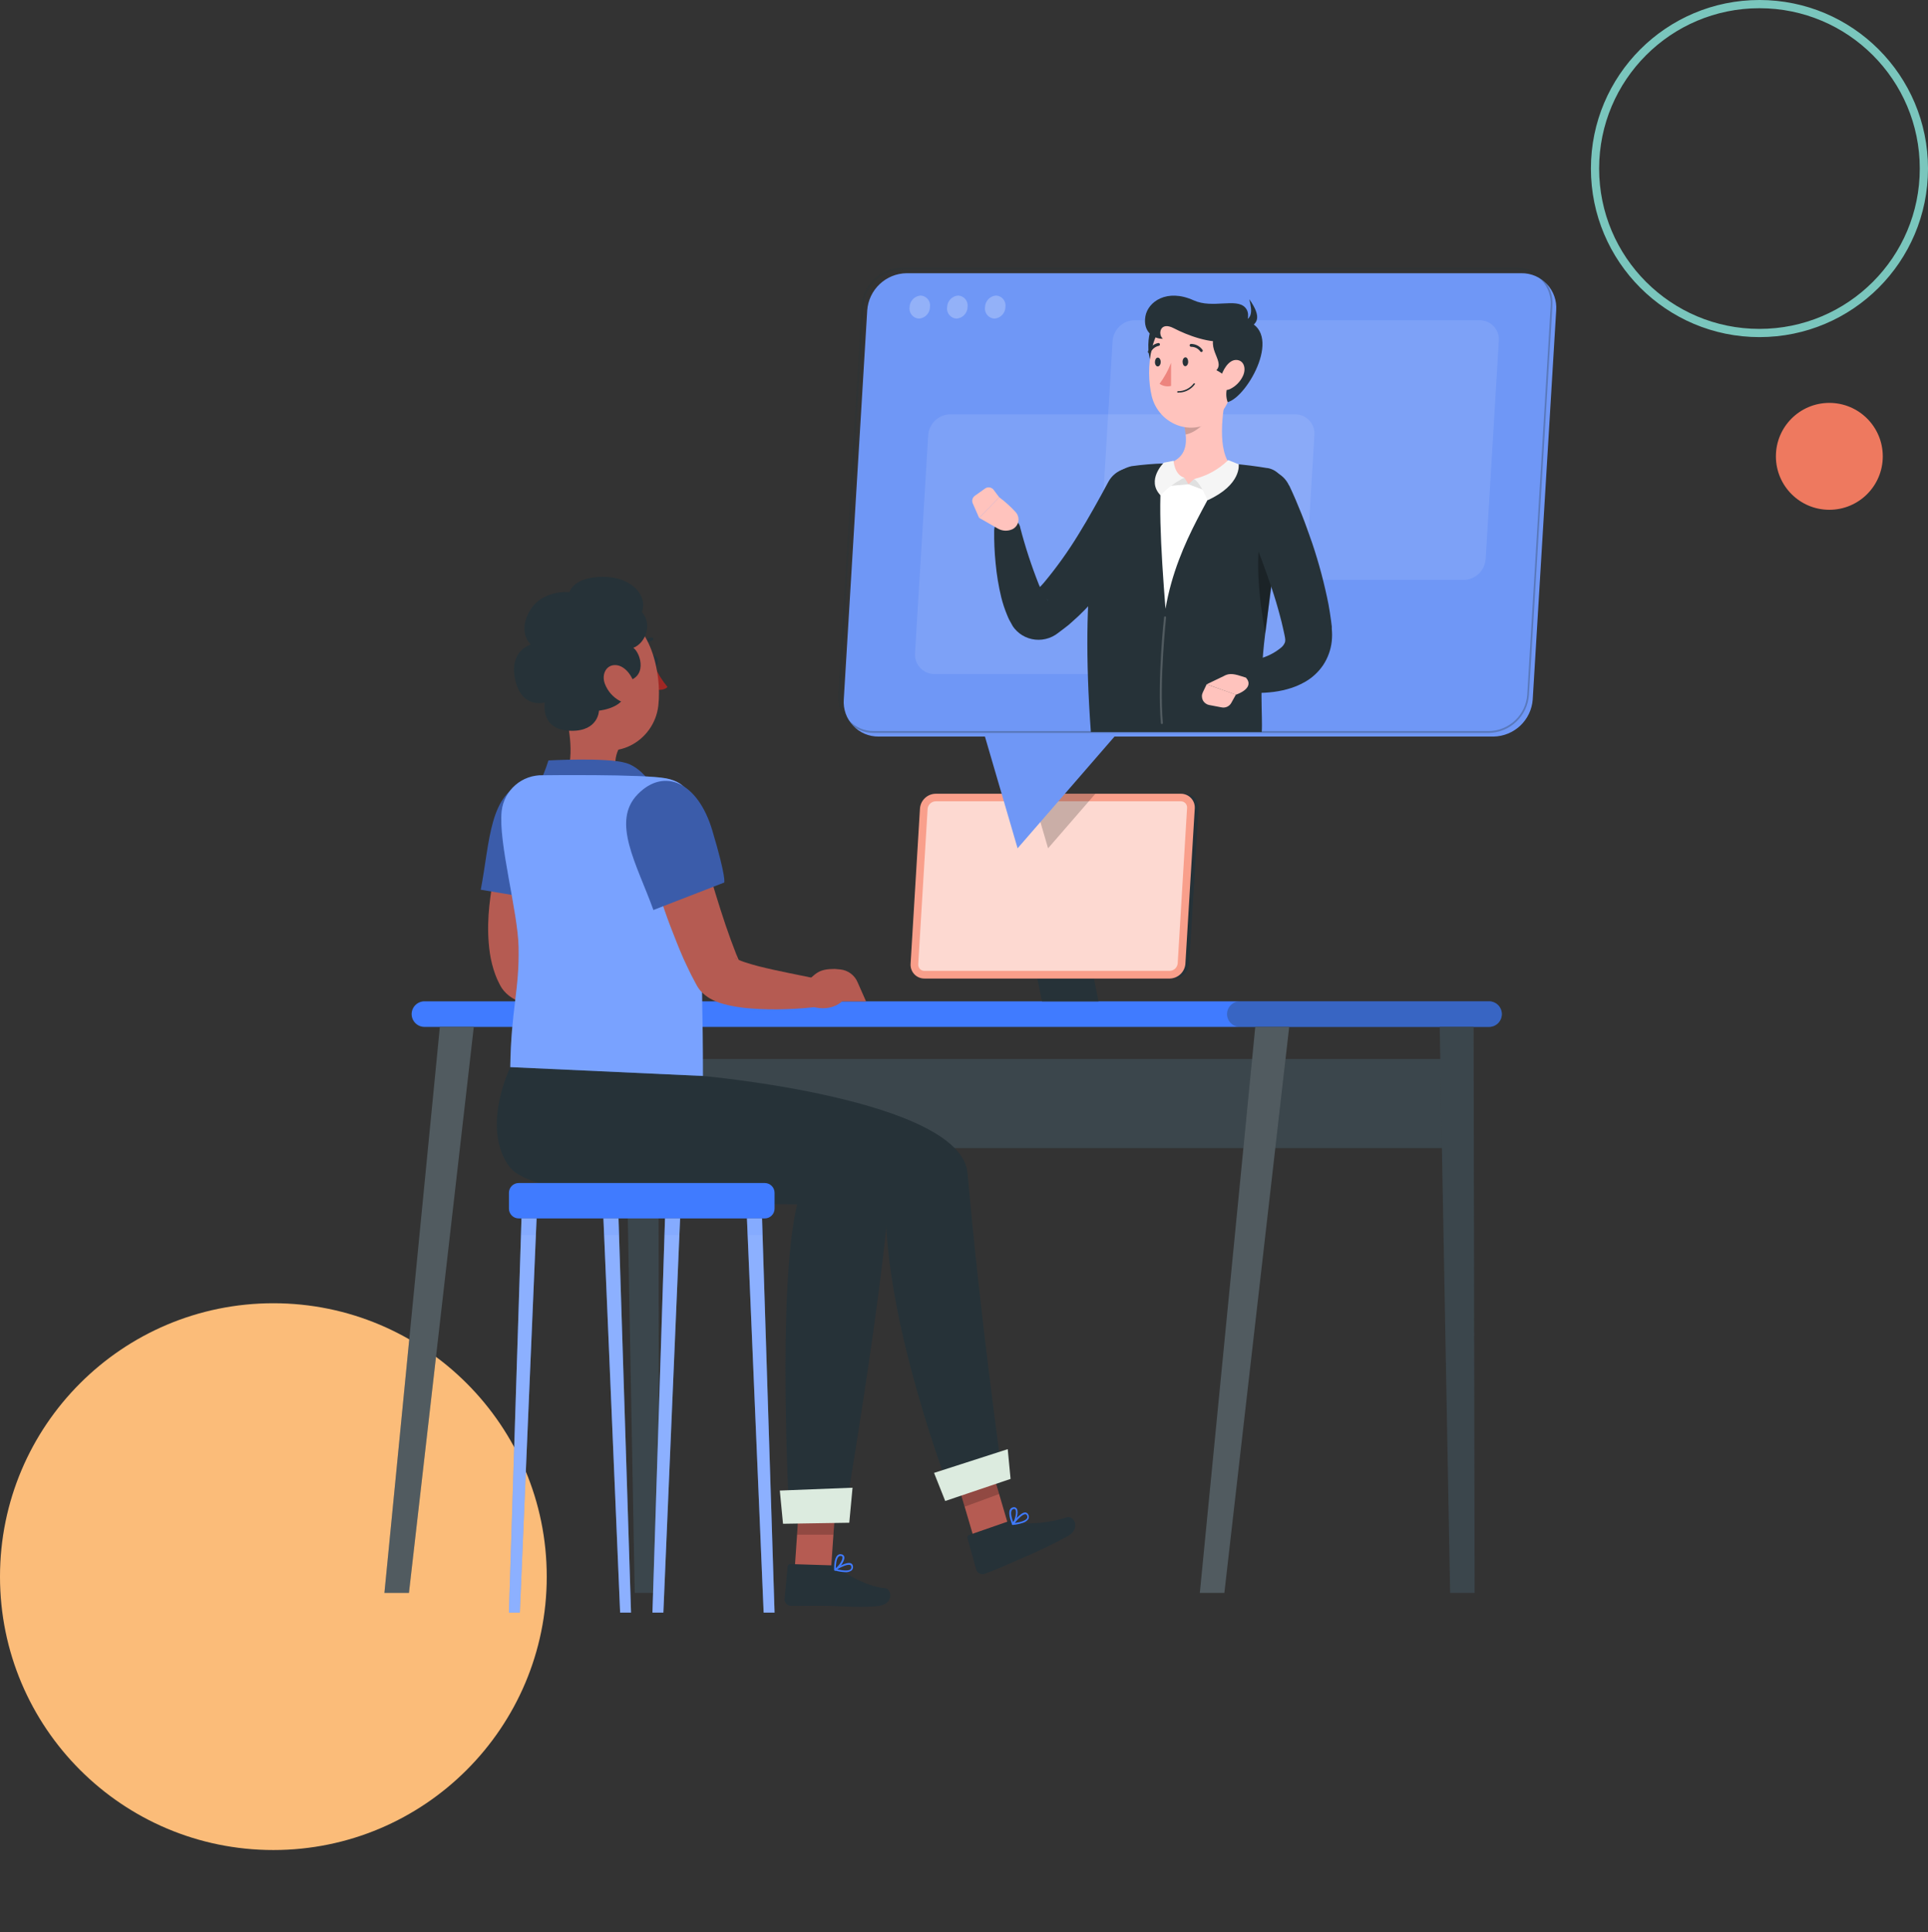 <svg width="469" height="470" viewBox="0 0 469 470" fill="none" xmlns="http://www.w3.org/2000/svg">
<rect x="0" y="0" width="469" height="470" fill="#333333" stroke="none"/>
<circle cx="428" cy="41" r="40" stroke="#7AC6BD" stroke-width="2"/>
<circle cx="66.5" cy="383.5" r="66.5" fill="#FBBC79"/>
<circle cx="445" cy="111" r="13" fill="#EE795F"/>
<path d="M362.223 249.782H103.243C102.419 249.779 101.63 249.451 101.047 248.868C100.464 248.285 100.136 247.496 100.133 246.672C100.136 245.847 100.464 245.058 101.047 244.475C101.63 243.892 102.419 243.564 103.243 243.561H362.223C363.047 243.564 363.837 243.892 364.42 244.475C365.002 245.058 365.331 245.847 365.333 246.672C365.331 247.496 365.002 248.285 364.42 248.868C363.837 249.451 363.047 249.779 362.223 249.782Z" fill="#407BFF"/>
<path opacity="0.3" d="M362.224 249.782H301.598C300.774 249.779 299.984 249.451 299.402 248.868C298.819 248.285 298.49 247.496 298.488 246.672C298.49 245.847 298.819 245.058 299.402 244.475C299.984 243.892 300.774 243.564 301.598 243.561H362.224C363.048 243.564 363.838 243.892 364.421 244.475C365.003 245.058 365.332 245.847 365.334 246.672C365.332 247.496 365.003 248.285 364.421 248.868C363.838 249.451 363.048 249.779 362.224 249.782Z" fill="#263238"/>
<path d="M355.648 257.581H156.473V279.259H355.648V257.581Z" fill="#263238"/>
<path opacity="0.1" d="M355.648 257.581H156.473V279.259H355.648V257.581Z" fill="white"/>
<path d="M352.753 387.453H358.712L358.469 249.781H350.213L352.753 387.453Z" fill="#263238"/>
<path opacity="0.1" d="M352.753 387.453H358.712L358.469 249.781H350.213L352.753 387.453Z" fill="white"/>
<path d="M297.833 387.453H291.865L305.352 249.781H313.608L297.833 387.453Z" fill="#263238"/>
<path opacity="0.2" d="M297.833 387.453H291.865L305.352 249.781H313.608L297.833 387.453Z" fill="white"/>
<path d="M154.401 387.453H160.36L160.117 249.781H151.86L154.401 387.453Z" fill="#263238"/>
<path opacity="0.1" d="M154.401 387.453H160.36L160.117 249.781H151.86L154.401 387.453Z" fill="white"/>
<path d="M99.48 387.453H93.512L106.999 249.781H115.256L99.48 387.453Z" fill="#263238"/>
<path opacity="0.2" d="M99.48 387.453H93.512L106.999 249.781H115.256L99.48 387.453Z" fill="white"/>
<path d="M267.228 243.562H253.479L247.978 216.681H261.726L267.228 243.562Z" fill="#263238"/>
<path d="M285.468 238.022H225.822C225.359 238.027 224.899 237.936 224.472 237.754C224.045 237.573 223.661 237.304 223.343 236.966C223.025 236.628 222.781 236.228 222.626 235.791C222.471 235.354 222.408 234.889 222.441 234.426L224.72 196.665C224.79 195.697 225.221 194.791 225.926 194.126C226.632 193.46 227.561 193.083 228.531 193.069H288.186C288.649 193.065 289.108 193.157 289.535 193.34C289.961 193.522 290.345 193.79 290.662 194.128C290.98 194.466 291.224 194.865 291.38 195.302C291.535 195.738 291.599 196.202 291.567 196.665L289.288 234.426C289.216 235.395 288.783 236.301 288.076 236.966C287.369 237.632 286.439 238.009 285.468 238.022Z" fill="#263238"/>
<path d="M284.535 238.022H224.89C224.426 238.027 223.966 237.936 223.539 237.754C223.112 237.573 222.728 237.304 222.41 236.966C222.092 236.628 221.848 236.228 221.693 235.791C221.538 235.354 221.475 234.889 221.509 234.426L223.788 196.665C223.858 195.697 224.288 194.791 224.993 194.126C225.699 193.46 226.628 193.083 227.598 193.069H287.253C287.716 193.065 288.176 193.157 288.602 193.34C289.028 193.522 289.412 193.79 289.729 194.128C290.047 194.466 290.291 194.865 290.447 195.302C290.602 195.738 290.666 196.202 290.634 196.665L288.355 234.426C288.283 235.395 287.85 236.301 287.143 236.966C286.436 237.632 285.506 238.009 284.535 238.022Z" fill="#F99F8B"/>
<path d="M224.88 236.154C224.672 236.156 224.467 236.115 224.276 236.035C224.085 235.954 223.912 235.836 223.768 235.687C223.628 235.532 223.52 235.351 223.451 235.154C223.382 234.956 223.353 234.747 223.367 234.538L225.646 196.777C225.68 196.278 225.899 195.811 226.26 195.465C226.621 195.12 227.098 194.922 227.598 194.909H287.252C287.461 194.906 287.667 194.946 287.859 195.027C288.051 195.109 288.224 195.229 288.367 195.382C288.509 195.534 288.618 195.714 288.687 195.911C288.756 196.108 288.782 196.317 288.765 196.525L286.486 234.286C286.454 234.785 286.235 235.254 285.874 235.6C285.512 235.946 285.034 236.144 284.534 236.154H224.88Z" fill="white" fill-opacity="0.6"/>
<path opacity="0.2" d="M251.077 193.069L254.953 206.341L266.46 193.069H251.077Z" fill="black"/>
<path d="M158.362 160.846C158.455 161.565 158.904 162.107 159.38 162.07C159.856 162.032 160.155 161.416 160.062 160.697C159.968 159.978 159.52 159.436 159.053 159.473C158.586 159.511 158.278 160.146 158.362 160.846Z" fill="#263238"/>
<path d="M159.144 161.92C159.985 163.784 161.072 165.527 162.376 167.103C161.348 168.14 159.471 167.72 159.471 167.72L159.144 161.92Z" fill="#A02724"/>
<path d="M155.98 158.109C155.909 158.122 155.836 158.122 155.765 158.109C155.661 158.064 155.579 157.98 155.536 157.876C155.492 157.771 155.491 157.654 155.531 157.549C155.774 156.926 156.165 156.373 156.669 155.935C157.173 155.497 157.777 155.189 158.427 155.036C158.481 155.027 158.537 155.028 158.591 155.041C158.645 155.053 158.696 155.076 158.741 155.108C158.787 155.14 158.825 155.181 158.854 155.228C158.884 155.275 158.903 155.327 158.912 155.382C158.932 155.493 158.906 155.607 158.841 155.7C158.777 155.793 158.678 155.856 158.567 155.877C158.058 156 157.587 156.247 157.196 156.595C156.805 156.944 156.506 157.384 156.325 157.875C156.291 157.939 156.241 157.994 156.181 158.035C156.121 158.075 156.052 158.101 155.98 158.109Z" fill="#263238"/>
<path d="M137.197 172.12L142.801 176.416L150.451 182.272C150.032 183.152 149.778 184.102 149.704 185.074C149.433 187.222 149.162 188.81 153.935 190.127C154.442 190.248 154.903 190.512 155.264 190.888C155.625 191.264 155.87 191.736 155.971 192.247C156.158 193.518 155.382 195.049 150.974 195.806C146.704 196.444 142.342 195.701 138.524 193.686C136.656 192.752 136.656 191.631 137.44 189.735C139.794 184.346 138.654 177.471 137.197 172.12Z" fill="#B55B52"/>
<path d="M130.759 191.434C131.835 189.363 132.723 187.2 133.411 184.97C133.411 184.97 147.608 184.195 152.297 185.596C156.986 186.997 159.9 193.068 159.9 193.068L130.759 191.434Z" fill="#3B5CAA"/>
<path d="M136.701 201.998C136.356 203.044 135.973 204.323 135.608 205.5L134.553 209.143C133.899 211.571 133.264 214.009 132.769 216.437C132.242 218.812 131.84 221.212 131.564 223.629C131.276 225.849 131.207 228.092 131.359 230.326C131.414 231.271 131.558 232.209 131.788 233.128C131.844 233.315 131.891 233.52 131.956 233.698L132.143 234.202C132.099 234.112 132.049 234.024 131.994 233.941C131.898 233.804 131.796 233.673 131.686 233.548C131.565 233.404 131.427 233.275 131.275 233.165C131.088 233.035 131.06 233.053 131.097 233.1C131.371 233.297 131.665 233.463 131.975 233.595C132.395 233.782 132.909 233.969 133.423 234.146C134.478 234.501 135.646 234.828 136.851 235.145C141.67 236.36 146.928 237.303 152.056 238.396L151.888 244.868C149.149 245.234 146.393 245.461 143.631 245.55C140.829 245.652 138.023 245.605 135.225 245.41C133.744 245.311 132.269 245.13 130.808 244.868C130.042 244.728 129.248 244.569 128.407 244.336C127.44 244.086 126.502 243.739 125.605 243.299C124.942 242.98 124.315 242.588 123.737 242.132C123.328 241.806 122.95 241.443 122.607 241.048C122.393 240.795 122.193 240.53 122.009 240.254C121.916 240.096 121.813 239.937 121.729 239.778L121.608 239.554L120.963 238.237C120.767 237.798 120.608 237.368 120.44 236.929C119.851 235.294 119.425 233.605 119.17 231.886C118.236 225.394 118.974 219.604 119.945 213.972C120.468 211.17 121.085 208.368 121.813 205.706C122.187 204.351 122.579 202.997 122.999 201.661C123.42 200.326 123.868 199.037 124.41 197.571L136.701 201.998Z" fill="#B55B52"/>
<path d="M128.061 190.275C136.887 187.94 142.127 195.169 139.138 207.087C136.15 219.005 135.15 219.453 135.15 219.453L116.947 216.418C119.188 204.743 119.011 192.657 128.061 190.275Z" fill="#3B5CAA"/>
<path d="M156.577 235.808L155.204 235.686C151.3 235.686 150.627 236.751 148.227 238.983L147.293 243.896C153.597 247.119 156.978 243.579 156.988 243.579H162.825L160.771 238.909C160.412 238.065 159.834 237.332 159.096 236.786C158.359 236.241 157.489 235.903 156.577 235.808Z" fill="#B55B52"/>
<path d="M134.785 162.826C136.373 171.334 136.868 176.397 141.744 180.198C149.066 185.905 159.153 180.478 160.143 171.624C161.031 163.657 158.275 151.076 149.477 148.844C147.515 148.359 145.462 148.377 143.509 148.895C141.555 149.413 139.763 150.415 138.299 151.808C136.835 153.202 135.746 154.942 135.132 156.867C134.517 158.793 134.398 160.842 134.785 162.826Z" fill="#B55B52"/>
<path d="M151.643 165.796C157.714 165.31 155.94 158.912 154.063 157.576C156.911 156.493 158.873 151.972 156.136 148.872C157.742 144.678 153.147 139.625 145.087 140.382C139.203 140.923 138.549 144.033 138.549 144.033C138.549 144.033 131.497 143.296 128.564 149.114C126.061 154.102 129.097 156.764 129.097 156.764C129.097 156.764 123.829 158.296 125.286 165.17C126.836 172.586 132.534 170.867 132.534 170.867C132.534 170.867 131.254 177.667 138.96 177.76C145.619 177.844 145.703 172.857 145.703 172.857C145.703 172.857 154.333 172.053 151.643 165.796Z" fill="#263238"/>
<path d="M147.124 166.291C147.805 168.116 149.135 169.626 150.86 170.531C153.083 171.671 154.783 169.308 154.39 166.879C154.035 164.703 152.139 161.91 149.795 161.78C147.451 161.649 146.293 164.031 147.124 166.291Z" fill="#B55B52"/>
<path d="M237.676 376.759L245.979 373.387L240.113 353.446L231.81 356.808L237.676 376.759Z" fill="#B55B52"/>
<path opacity="0.2" d="M234.659 366.485L243.046 363.402L240.113 353.446L231.81 356.808L234.659 366.485Z" fill="black"/>
<path d="M245.261 370.062L235.762 373.359C235.682 373.384 235.608 373.424 235.544 373.477C235.48 373.53 235.426 373.595 235.387 373.669C235.348 373.743 235.324 373.824 235.316 373.907C235.308 373.99 235.317 374.073 235.342 374.153L237.49 381.831C237.628 382.226 237.916 382.551 238.291 382.736C238.667 382.922 239.1 382.952 239.498 382.821C242.776 381.607 244.103 380.953 248.156 379.197C252.146 377.528 256.049 375.657 259.85 373.593C263.016 371.725 261.111 368.54 259.57 369.063C255.918 370.296 249.931 371.099 246.895 370.053C246.365 369.874 245.789 369.877 245.261 370.062Z" fill="#263238"/>
<path d="M170.986 261.717C170.986 261.717 233.742 267.321 235.367 285.376C238.636 322.11 243.652 357.527 243.652 357.527L230.884 362.197C230.884 362.197 215.258 321.848 215.464 293.081C197.363 287.972 149.766 295.472 141.986 281.509C135.112 269.18 141.145 260.326 141.145 260.326L170.986 261.717Z" fill="#263238"/>
<path d="M229.932 365.102L245.829 359.732L245.138 352.493L227.214 358.266L229.932 365.102Z" fill="#DCEBDF"/>
<path d="M248.76 370.445C247.996 370.69 247.206 370.85 246.407 370.921C246.366 370.926 246.325 370.919 246.288 370.901C246.252 370.883 246.221 370.854 246.201 370.818C246.181 370.785 246.17 370.746 246.17 370.706C246.17 370.667 246.181 370.628 246.201 370.594C246.407 370.314 248.237 367.848 249.405 367.886C249.538 367.894 249.668 367.934 249.782 368.004C249.896 368.075 249.991 368.172 250.059 368.287C250.18 368.452 250.256 368.646 250.277 368.85C250.298 369.053 250.265 369.259 250.18 369.445C249.846 369.942 249.341 370.298 248.76 370.445ZM246.892 370.445C248.508 370.221 249.61 369.791 249.862 369.259C249.915 369.137 249.933 369.002 249.915 368.871C249.897 368.739 249.843 368.615 249.76 368.511C249.731 368.451 249.686 368.4 249.63 368.364C249.574 368.328 249.509 368.308 249.442 368.306C248.77 368.278 247.612 369.483 246.846 370.445H246.892Z" fill="#407BFF"/>
<path d="M246.454 370.912C246.42 370.921 246.385 370.921 246.351 370.912C246.317 370.906 246.284 370.892 246.257 370.871C246.229 370.849 246.207 370.822 246.192 370.79C246.192 370.687 245.118 368.324 245.679 367.204C245.751 367.06 245.855 366.935 245.983 366.838C246.111 366.741 246.259 366.674 246.416 366.643C246.588 366.586 246.775 366.589 246.944 366.651C247.114 366.714 247.258 366.833 247.35 366.989C247.864 367.848 247.22 370.043 246.557 370.837C246.531 370.872 246.495 370.898 246.454 370.912ZM246.454 367.082C246.374 367.109 246.301 367.152 246.238 367.209C246.176 367.265 246.125 367.333 246.09 367.409C245.753 368.072 246.164 369.492 246.473 370.286C246.986 369.408 247.36 367.773 247.024 367.213C246.958 367.11 246.846 366.989 246.547 367.054L246.454 367.082Z" fill="#407BFF"/>
<path d="M193.245 382.689L202.118 382.269L203.565 361.319L194.692 361.739L193.245 382.689Z" fill="#B55B52"/>
<path d="M202.323 380.757L192.273 380.439C192.19 380.433 192.106 380.443 192.026 380.469C191.947 380.495 191.873 380.537 191.81 380.591C191.746 380.646 191.694 380.713 191.657 380.788C191.619 380.862 191.597 380.944 191.591 381.027L190.853 388.957C190.846 389.168 190.88 389.378 190.954 389.575C191.028 389.772 191.14 389.953 191.285 390.106C191.429 390.26 191.602 390.384 191.794 390.47C191.986 390.557 192.193 390.604 192.404 390.61C195.906 390.657 197.578 390.508 201.996 390.61C204.714 390.694 210.066 391.096 213.792 390.61C217.519 390.125 216.949 386.473 215.324 386.333C211.485 386.024 206.339 383.372 203.883 381.308C203.441 380.95 202.891 380.756 202.323 380.757Z" fill="#263238"/>
<path d="M205.481 382.409C204.678 382.363 203.883 382.231 203.108 382.017C203.069 382.008 203.033 381.987 203.005 381.958C202.977 381.929 202.958 381.892 202.951 381.852C202.944 381.812 202.949 381.771 202.966 381.734C202.982 381.696 203.009 381.665 203.043 381.643C203.333 381.447 205.92 379.775 207.003 380.261C207.126 380.314 207.233 380.398 207.315 380.504C207.396 380.611 207.45 380.736 207.47 380.868C207.524 381.065 207.525 381.272 207.473 381.469C207.42 381.666 207.316 381.845 207.171 381.989C206.682 382.34 206.077 382.49 205.481 382.409ZM203.687 381.727C205.275 382.101 206.489 382.092 206.891 381.727C206.983 381.629 207.047 381.508 207.077 381.377C207.106 381.245 207.1 381.108 207.059 380.98C207.05 380.915 207.025 380.854 206.986 380.801C206.947 380.749 206.895 380.708 206.835 380.681C206.219 380.401 204.706 381.101 203.613 381.727H203.687Z" fill="#407BFF"/>
<path d="M203.117 382.026C203.084 382.034 203.048 382.034 203.015 382.026C202.985 382.007 202.96 381.981 202.942 381.95C202.924 381.919 202.914 381.884 202.912 381.849C202.912 381.746 202.791 379.168 203.715 378.327C203.836 378.209 203.985 378.123 204.149 378.077C204.312 378.031 204.484 378.028 204.649 378.066C204.828 378.076 204.998 378.146 205.132 378.264C205.266 378.383 205.356 378.544 205.387 378.72C205.555 379.7 204.163 381.522 203.258 382.026C203.213 382.044 203.162 382.044 203.117 382.026ZM204.453 378.468C204.369 378.462 204.285 378.474 204.206 378.503C204.127 378.532 204.056 378.577 203.995 378.636C203.444 379.131 203.323 380.606 203.323 381.438C204.117 380.803 205.051 379.411 204.939 378.766C204.939 378.645 204.845 378.505 204.546 378.458L204.453 378.468Z" fill="#407BFF"/>
<path opacity="0.2" d="M194.695 361.739L203.577 361.319L202.736 373.302L193.891 373.293L194.695 361.739Z" fill="black"/>
<path d="M150.142 260.718C150.142 260.718 217.764 271.057 216.69 286.627C214.756 314.647 205.36 369.408 205.36 369.408L192.041 369.594C192.041 369.594 188.894 313.424 193.909 292.95C177.275 292.95 130.351 292.371 123.953 283.825C116.873 274.382 124.149 259.541 124.149 259.541L150.142 260.718Z" fill="#263238"/>
<path d="M190.471 370.641L206.592 370.389L207.386 361.87L189.696 362.562L190.471 370.641Z" fill="#DCEBDF"/>
<path d="M162.049 189.332C156.604 188.268 132.049 188.576 132.049 188.576C129.595 188.509 127.204 189.365 125.351 190.975C123.497 192.585 122.314 194.832 122.037 197.271C121.178 204.846 125.988 221.77 126.156 230.4C126.361 241.001 124.335 245.298 124.129 259.569L170.988 261.717C170.988 233.016 169.736 209.255 168.606 197.86C168.204 193.853 167.495 190.388 162.049 189.332Z" fill="#407BFF"/>
<path opacity="0.3" d="M162.049 189.332C156.604 188.268 132.049 188.576 132.049 188.576C129.595 188.509 127.204 189.365 125.351 190.975C123.497 192.585 122.314 194.832 122.037 197.271C121.178 204.846 125.988 221.77 126.156 230.4C126.361 241.001 124.335 245.298 124.129 259.569L170.988 261.717C170.988 233.016 169.736 209.255 168.606 197.86C168.204 193.853 167.495 190.388 162.049 189.332Z" fill="white"/>
<path d="M168.467 198.373C169.933 203.416 171.409 208.6 172.931 213.662C174.454 218.725 176.013 223.815 177.769 228.606C178.199 229.83 178.703 230.969 179.114 232.146L179.833 233.799L179.927 234.005V234.108V234.164V234.098C179.765 233.81 179.564 233.546 179.329 233.314C179.011 233.006 178.89 232.978 178.862 232.978C179.07 233.165 179.311 233.314 179.572 233.416C180.029 233.637 180.5 233.827 180.982 233.986C182.038 234.35 183.224 234.677 184.429 235.004C189.313 236.247 194.647 237.199 199.84 238.311L199.672 244.783C196.884 245.159 194.078 245.387 191.266 245.465C188.419 245.575 185.569 245.522 182.729 245.306C181.218 245.198 179.715 245.005 178.227 244.727C177.442 244.578 176.63 244.391 175.752 244.139C174.71 243.847 173.707 243.433 172.763 242.906C172.01 242.474 171.319 241.943 170.708 241.327C170.241 240.846 169.84 240.306 169.513 239.721L169.195 239.133L168.14 237.134C167.523 235.826 166.851 234.509 166.272 233.211C165.123 230.586 164.114 227.99 163.105 225.384C162.097 222.778 161.237 220.172 160.369 217.557C158.641 212.299 157.081 207.096 155.699 201.679L168.467 198.373Z" fill="#B55B52"/>
<path d="M155.158 193.171C161.565 186.633 169.756 190.201 173.277 202.007C176.799 213.813 176.163 214.672 176.163 214.672L158.95 221.35C154.887 210.105 148.601 199.831 155.158 193.171Z" fill="#3B5CAA"/>
<path d="M204.416 235.808L203.043 235.686C199.139 235.686 198.476 236.751 196.075 238.983L195.141 243.896C201.446 247.119 204.827 243.579 204.827 243.579H210.674L208.61 238.909C208.253 238.063 207.675 237.33 206.937 236.784C206.2 236.238 205.329 235.901 204.416 235.808Z" fill="#B55B52"/>
<path d="M126.184 296.369H186.035C187.35 296.369 188.417 295.302 188.417 293.987V290.139C188.417 288.823 187.35 287.757 186.035 287.757H126.184C124.869 287.757 123.802 288.823 123.802 290.139V293.987C123.802 295.302 124.869 296.369 126.184 296.369Z" fill="#407BFF"/>
<path d="M126.454 392.244H123.802L126.856 296.359H130.527L126.454 392.244Z" fill="#407BFF"/>
<path opacity="0.4" d="M126.454 392.244H123.802L126.856 296.359H130.527L126.454 392.244Z" fill="white"/>
<path d="M150.85 392.244H153.503L150.458 296.359H146.787L150.85 392.244Z" fill="#407BFF"/>
<path opacity="0.4" d="M150.85 392.244H153.503L150.458 296.359H146.787L150.85 392.244Z" fill="white"/>
<path d="M161.368 392.244H158.715L161.769 296.359H165.44L161.368 392.244Z" fill="#407BFF"/>
<path opacity="0.4" d="M161.368 392.244H158.715L161.769 296.359H165.44L161.368 392.244Z" fill="white"/>
<path d="M185.763 392.244H188.416L185.371 296.359H181.7L185.763 392.244Z" fill="#407BFF"/>
<path opacity="0.4" d="M185.763 392.244H188.416L185.371 296.359H181.7L185.763 392.244Z" fill="white"/>
<g opacity="0.3">
<path opacity="0.3" d="M126.858 296.359H130.528L130.351 300.432H126.727L126.858 296.359Z" fill="#407BFF"/>
<path opacity="0.3" d="M150.582 300.431H146.958L146.79 296.359H150.451L150.582 300.431Z" fill="#407BFF"/>
<path opacity="0.3" d="M165.433 296.359L165.265 300.431H161.641L161.771 296.359H165.433Z" fill="#407BFF"/>
<path opacity="0.3" d="M185.502 300.431H181.869L181.701 296.359H185.371L185.502 300.431Z" fill="#407BFF"/>
</g>
<path d="M363.325 179.162H213.727C212.564 179.174 211.412 178.945 210.343 178.489C209.273 178.033 208.31 177.36 207.514 176.513C206.718 175.666 206.106 174.663 205.717 173.568C205.329 172.472 205.171 171.308 205.255 170.149L210.962 75.469C211.141 73.043 212.223 70.773 213.993 69.104C215.763 67.436 218.094 66.491 220.526 66.456H370.088C371.25 66.444 372.402 66.673 373.472 67.129C374.541 67.585 375.504 68.257 376.3 69.104C377.096 69.951 377.708 70.954 378.097 72.05C378.486 73.145 378.643 74.31 378.559 75.469L372.843 170.186C372.657 172.598 371.579 174.854 369.819 176.514C368.06 178.174 365.744 179.118 363.325 179.162Z" fill="#6F97F6"/>
<path d="M233.743 159.146L247.538 206.341L288.466 159.146H233.743Z" fill="#6F97F6"/>
<path opacity="0.1" d="M356.031 141.064H272.195C271.543 141.071 270.897 140.942 270.297 140.687C269.697 140.431 269.157 140.054 268.71 139.579C268.263 139.105 267.92 138.542 267.702 137.928C267.483 137.314 267.394 136.661 267.441 136.011L270.644 82.941C270.745 81.581 271.351 80.308 272.343 79.373C273.335 78.437 274.642 77.908 276.006 77.888H359.841C360.495 77.874 361.145 77.998 361.748 78.251C362.351 78.504 362.894 78.88 363.343 79.357C363.791 79.833 364.134 80.398 364.35 81.016C364.565 81.633 364.649 82.289 364.595 82.941L361.392 136.011C361.292 137.371 360.686 138.644 359.693 139.579C358.701 140.514 357.394 141.044 356.031 141.064Z" fill="white"/>
<path opacity="0.1" d="M311.18 163.955H227.335C226.683 163.961 226.038 163.832 225.44 163.576C224.841 163.32 224.302 162.942 223.856 162.468C223.41 161.993 223.068 161.431 222.85 160.818C222.632 160.204 222.543 159.552 222.59 158.903L225.793 105.833C225.894 104.474 226.498 103.202 227.489 102.267C228.479 101.332 229.783 100.802 231.145 100.78H314.99C315.644 100.767 316.292 100.892 316.894 101.145C317.496 101.399 318.038 101.776 318.485 102.252C318.933 102.728 319.275 103.293 319.49 103.91C319.705 104.527 319.789 105.182 319.735 105.833L316.532 158.903C316.431 160.261 315.827 161.533 314.836 162.468C313.846 163.403 312.542 163.933 311.18 163.955Z" fill="white"/>
<g opacity="0.5">
<path opacity="0.5" d="M226.226 74.694C226.209 75.411 225.924 76.096 225.428 76.615C224.932 77.133 224.261 77.447 223.545 77.496C223.205 77.479 222.872 77.391 222.568 77.237C222.264 77.083 221.996 76.867 221.781 76.603C221.566 76.339 221.409 76.032 221.32 75.703C221.232 75.374 221.213 75.031 221.266 74.694C221.287 73.978 221.573 73.296 222.068 72.778C222.563 72.26 223.232 71.945 223.947 71.892C224.287 71.909 224.62 71.997 224.924 72.151C225.227 72.305 225.496 72.521 225.71 72.785C225.925 73.049 226.082 73.356 226.171 73.685C226.26 74.014 226.278 74.358 226.226 74.694Z" fill="white"/>
<path opacity="0.5" d="M235.368 74.694C235.349 75.41 235.064 76.094 234.569 76.612C234.073 77.13 233.403 77.445 232.688 77.496C232.347 77.48 232.013 77.393 231.708 77.239C231.403 77.086 231.134 76.87 230.918 76.606C230.702 76.341 230.544 76.034 230.455 75.705C230.365 75.376 230.347 75.031 230.399 74.694C230.421 73.978 230.706 73.295 231.201 72.778C231.696 72.26 232.366 71.944 233.08 71.892C233.42 71.909 233.754 71.997 234.058 72.151C234.362 72.304 234.631 72.52 234.846 72.784C235.062 73.048 235.22 73.355 235.31 73.684C235.4 74.013 235.42 74.357 235.368 74.694Z" fill="white"/>
<path opacity="0.5" d="M244.577 74.694C244.561 75.411 244.276 76.096 243.78 76.614C243.284 77.132 242.613 77.447 241.897 77.496C241.557 77.479 241.224 77.391 240.92 77.237C240.616 77.083 240.348 76.867 240.133 76.602C239.918 76.338 239.761 76.032 239.672 75.703C239.584 75.374 239.565 75.03 239.618 74.694C239.639 73.978 239.925 73.295 240.42 72.778C240.915 72.26 241.584 71.944 242.299 71.892C242.639 71.908 242.972 71.997 243.275 72.15C243.579 72.304 243.848 72.52 244.062 72.785C244.277 73.049 244.434 73.356 244.523 73.684C244.612 74.013 244.63 74.357 244.577 74.694Z" fill="white"/>
</g>
<path opacity="0.3" d="M362.167 178.284H212.605C211.412 178.293 210.229 178.055 209.131 177.586C208.033 177.116 207.045 176.424 206.227 175.554C205.41 174.684 204.781 173.654 204.381 172.529C203.98 171.405 203.817 170.209 203.901 169.018L209.617 74.339C209.796 71.853 210.901 69.526 212.714 67.816C214.526 66.106 216.913 65.137 219.405 65.102H368.929C370.123 65.092 371.306 65.33 372.403 65.799C373.501 66.269 374.49 66.961 375.307 67.831C376.125 68.701 376.753 69.731 377.154 70.856C377.554 71.98 377.718 73.176 377.634 74.367L371.927 169.046C371.746 171.526 370.644 173.848 368.838 175.558C367.032 177.267 364.653 178.239 362.167 178.284ZM219.405 65.578C217.029 65.607 214.75 66.527 213.02 68.157C211.29 69.786 210.236 72.006 210.065 74.376L204.349 169.056C204.266 170.184 204.418 171.316 204.796 172.383C205.174 173.449 205.768 174.425 206.543 175.249C207.317 176.073 208.254 176.728 209.294 177.172C210.335 177.615 211.456 177.838 212.587 177.826H362.167C364.542 177.795 366.82 176.874 368.549 175.245C370.279 173.616 371.334 171.397 371.507 169.028L377.214 74.348C377.294 73.217 377.138 72.081 376.757 71.013C376.375 69.945 375.776 68.968 374.998 68.143C374.219 67.319 373.277 66.665 372.233 66.224C371.188 65.782 370.063 65.562 368.929 65.578H219.405Z" fill="#263238"/>
<path d="M281.182 122.934C280.547 124.279 279.968 125.428 279.314 126.67C278.661 127.912 278.007 129.033 277.334 130.201C275.961 132.526 274.532 134.871 273.001 137.056C272.228 138.177 271.438 139.288 270.628 140.39C269.778 141.474 268.975 142.576 268.069 143.631C266.302 145.819 264.395 147.89 262.362 149.833C261.849 150.338 261.288 150.767 260.746 151.3C260.209 151.804 259.641 152.275 259.047 152.71L257.253 154.064L256.702 154.447C256.458 154.602 256.206 154.742 255.946 154.867C255.433 155.114 254.894 155.302 254.339 155.428C253.243 155.684 252.103 155.693 251.003 155.454C249.903 155.215 248.87 154.734 247.979 154.046C247.537 153.697 247.133 153.302 246.774 152.869L246.522 152.532L246.4 152.364L246.354 152.29L246.185 151.991L245.513 150.777C245.307 150.384 245.167 150.011 244.999 149.628C244.411 148.218 243.93 146.767 243.561 145.285C242.911 142.584 242.455 139.84 242.197 137.075C241.924 134.381 241.806 131.675 241.842 128.968C241.862 128.2 242.156 127.464 242.67 126.893C243.184 126.323 243.886 125.955 244.648 125.855C245.409 125.756 246.182 125.932 246.825 126.352C247.468 126.772 247.94 127.408 248.156 128.146V128.258C249.394 133.018 250.925 137.697 252.742 142.268C253.158 143.235 253.642 144.171 254.19 145.07C254.311 145.257 254.433 145.481 254.554 145.64L254.909 146.069L254.993 146.181L254.946 146.107L254.844 145.966C254.697 145.775 254.528 145.603 254.339 145.453C253.966 145.152 253.533 144.935 253.069 144.818C252.604 144.719 252.124 144.719 251.659 144.818C251.417 144.869 251.182 144.947 250.958 145.051C250.837 145.051 250.734 145.173 250.622 145.229C250.51 145.285 250.342 145.425 250.463 145.322L251.631 144.183C252.023 143.828 252.406 143.398 252.789 142.987C253.172 142.576 253.564 142.174 253.938 141.735C257.017 138.042 259.82 134.128 262.325 130.023C263.604 127.94 264.865 125.82 266.061 123.672L267.864 120.44L269.573 117.283L269.666 117.115C270.477 115.664 271.817 114.582 273.406 114.096C274.995 113.609 276.711 113.756 278.195 114.504C279.679 115.253 280.816 116.546 281.369 118.113C281.923 119.681 281.849 121.401 281.164 122.915L281.182 122.934Z" fill="#263238"/>
<path d="M242.719 128.557L238.171 125.951L243.065 120.954C244.499 122.017 245.829 123.215 247.034 124.531C247.318 124.832 247.528 125.196 247.646 125.593C247.764 125.989 247.788 126.408 247.716 126.816C247.643 127.224 247.476 127.608 247.228 127.94C246.98 128.271 246.658 128.54 246.287 128.725C245.723 128.987 245.104 129.108 244.483 129.079C243.861 129.049 243.256 128.87 242.719 128.557Z" fill="#FFC3BD"/>
<path d="M237.135 120.6L239.61 118.835C239.931 118.601 240.332 118.503 240.726 118.562C241.119 118.622 241.473 118.834 241.711 119.152L243.065 120.955L238.171 125.952L236.63 122.44C236.49 122.122 236.464 121.765 236.556 121.43C236.648 121.095 236.852 120.802 237.135 120.6Z" fill="#FFC3BD"/>
<path d="M271.384 118.75C271.755 117.53 272.455 116.435 273.407 115.586C274.36 114.738 275.528 114.168 276.783 113.94C278.596 113.539 280.434 113.258 282.284 113.099C287.855 112.882 293.433 112.982 298.993 113.398C301.907 113.594 304.887 114.005 307.259 114.398H307.343C308.599 114.606 309.722 115.304 310.464 116.339C311.207 117.374 311.508 118.661 311.303 119.918C310.136 126.661 306.708 138.392 306.334 149.46C305.839 163.993 306.063 172.362 305.811 175.864L268.405 175.145C265.799 139.625 269.04 126.792 271.384 118.75Z" fill="white"/>
<path d="M308.341 113.846H308.219C305.716 113.435 302.615 112.996 299.505 112.791L297.842 112.697C296.208 119.46 286.466 130.836 283.515 148.077C282.375 133.666 281.497 118.6 283.169 112.725C280.526 112.806 277.888 113.027 275.268 113.389C273.882 113.702 272.604 114.377 271.564 115.345C270.523 116.313 269.758 117.539 269.346 118.899C267.048 125.661 262.659 140.811 265.358 178.059H306.93C307.201 174.323 306.23 166.477 307.734 154.401C309.181 142.707 311.264 126.791 312.488 119.684C312.707 118.36 312.394 117.004 311.617 115.91C310.84 114.817 309.662 114.075 308.341 113.846Z" fill="#263238"/>
<path opacity="0.2" d="M282.63 176.116C282.567 176.119 282.506 176.097 282.459 176.055C282.412 176.013 282.383 175.955 282.378 175.892C281.5 165.384 283.144 150.3 283.162 150.142C283.166 150.11 283.176 150.079 283.191 150.05C283.207 150.022 283.228 149.997 283.253 149.978C283.278 149.958 283.307 149.943 283.338 149.934C283.369 149.925 283.401 149.923 283.433 149.927C283.498 149.934 283.558 149.966 283.6 150.017C283.642 150.067 283.663 150.132 283.657 150.198C283.657 150.347 281.995 165.394 282.873 175.845C282.877 175.878 282.874 175.911 282.865 175.942C282.855 175.974 282.84 176.003 282.819 176.029C282.798 176.054 282.772 176.075 282.743 176.09C282.713 176.105 282.681 176.114 282.649 176.116H282.63Z" fill="white"/>
<path opacity="0.3" d="M306.874 128.632C305.333 135.618 306.155 145.295 307.808 154.121C309.032 144.211 310.704 131.35 311.927 123.392C310.218 122.253 308.098 123.056 306.874 128.632Z" fill="black"/>
<path d="M283.078 113.053C287.926 111.988 288.766 108.999 288.421 105.693C288.335 104.867 288.201 104.047 288.019 103.237L294.071 98.286L298.527 94.662C297.312 100.024 295.977 109.803 299.638 113.455C299.638 113.455 296.649 118.358 288.337 117.76C281.313 117.256 283.078 113.053 283.078 113.053Z" fill="#FFC3BD"/>
<path d="M290.447 116.527L289.102 117.797L293.398 119.413L292.838 117.779L290.447 116.527Z" fill="#E0E0E0"/>
<path d="M293.735 121.692C293.735 121.692 292.044 117.423 290.447 116.517C293.588 115.768 296.466 114.176 298.769 111.913L301.319 112.931C301.319 112.931 302.122 117.881 293.735 121.692Z" fill="#F5F5F5"/>
<path d="M288.092 116.19L289.101 117.797L284.581 118.189L285.487 116.76L288.092 116.19Z" fill="#E0E0E0"/>
<path d="M282.312 120.487C283.969 118.722 285.927 117.267 288.094 116.19C285.637 115.462 285.488 112.081 285.488 112.081L283.106 112.538C283.106 112.538 278.735 116.788 282.312 120.487Z" fill="#F5F5F5"/>
<path opacity="0.2" d="M288.018 103.227C288.199 104.04 288.333 104.864 288.419 105.693C290.679 105.282 293.706 102.891 294.023 100.602C294.13 99.835 294.152 99.058 294.089 98.286L288.018 103.227Z" fill="black"/>
<path d="M280.667 78.783C278.501 81.445 278.706 91.075 283.292 91.187C287.878 91.299 284.609 73.927 280.667 78.783Z" fill="#263238"/>
<path d="M300.421 85.789C299.963 93.084 300.057 97.371 296.377 101.144C290.847 106.813 281.881 103.554 280.153 96.296C278.612 89.758 279.621 78.933 286.747 75.973C288.303 75.307 290.005 75.054 291.688 75.238C293.37 75.422 294.977 76.038 296.352 77.025C297.727 78.012 298.824 79.338 299.537 80.873C300.25 82.408 300.554 84.102 300.421 85.789Z" fill="#FFC3BD"/>
<path d="M296.833 79.719C292.247 84.267 298.206 87.602 295.899 90.049C300.224 92.309 298.636 93.971 298.636 93.971C298.188 95.215 298.188 96.576 298.636 97.82C303.511 96.568 312.562 80.372 302.68 77.888C296.768 80.522 296.833 79.719 296.833 79.719Z" fill="#263238"/>
<path d="M298.712 82.988C294.369 83.66 288.905 81.587 285.515 79.831C282.124 78.075 281.629 81.39 282.881 82.399C280.705 82.474 277.949 80.755 278.631 76.917C279.257 73.414 283.843 70.098 290.371 73.059C294.995 75.151 300.692 72.396 302.915 74.815C305.138 77.234 301.608 82.53 298.712 82.988Z" fill="#263238"/>
<path d="M301.683 78.233C304.597 77.85 304.718 76.01 303.906 72.787C307.053 77.261 305.774 78.634 303.906 79.718C301.823 79.017 301.683 78.233 301.683 78.233Z" fill="#263238"/>
<path d="M302.384 91.384C301.738 92.811 300.611 93.965 299.199 94.643C297.397 95.456 296.481 93.793 296.967 91.841C297.406 90.076 298.835 87.536 300.703 87.554C302.571 87.573 303.197 89.581 302.384 91.384Z" fill="#FFC3BD"/>
<path d="M289.035 87.993C289.035 88.581 288.717 89.067 288.334 89.076C287.952 89.086 287.671 88.6 287.671 87.993C287.671 87.386 287.989 86.919 288.372 86.919C288.755 86.919 289.035 87.395 289.035 87.993Z" fill="#263238"/>
<path d="M282.348 88.05C282.348 88.648 282.03 89.124 281.638 89.133C281.246 89.143 280.937 88.657 280.947 88.059C280.956 87.462 281.255 86.985 281.647 86.985C282.04 86.985 282.348 87.462 282.348 88.05Z" fill="#263238"/>
<path d="M284.87 88.255C284.172 90.074 283.229 91.79 282.068 93.355C282.47 93.637 282.929 93.829 283.413 93.918C283.897 94.007 284.394 93.99 284.87 93.868V88.255Z" fill="#ED847E"/>
<path d="M287.225 95.465C287.903 95.389 288.558 95.173 289.148 94.831C289.738 94.489 290.25 94.027 290.653 93.476C290.677 93.438 290.686 93.391 290.676 93.346C290.667 93.302 290.64 93.263 290.601 93.238C290.563 93.213 290.516 93.205 290.472 93.214C290.427 93.224 290.388 93.251 290.363 93.289C289.914 93.876 289.334 94.351 288.669 94.675C288.004 94.999 287.273 95.165 286.534 95.157C286.511 95.157 286.488 95.162 286.467 95.171C286.446 95.18 286.427 95.193 286.411 95.21C286.396 95.226 286.383 95.246 286.376 95.267C286.368 95.289 286.364 95.312 286.366 95.335C286.366 95.358 286.37 95.38 286.379 95.401C286.388 95.422 286.402 95.441 286.418 95.457C286.435 95.473 286.454 95.485 286.476 95.493C286.497 95.501 286.52 95.504 286.543 95.503C286.786 95.465 287.01 95.465 287.225 95.465Z" fill="#263238"/>
<path d="M292.278 85.63C292.337 85.627 292.393 85.604 292.437 85.565C292.474 85.538 292.506 85.504 292.529 85.465C292.553 85.425 292.568 85.381 292.575 85.336C292.581 85.29 292.577 85.244 292.565 85.2C292.553 85.156 292.531 85.115 292.502 85.079C292.182 84.637 291.76 84.277 291.273 84.03C290.786 83.783 290.247 83.656 289.7 83.659C289.655 83.663 289.611 83.675 289.571 83.696C289.531 83.717 289.495 83.746 289.467 83.781C289.438 83.815 289.416 83.856 289.404 83.899C289.391 83.942 289.387 83.988 289.392 84.033C289.401 84.126 289.447 84.212 289.518 84.273C289.589 84.334 289.681 84.365 289.775 84.36C290.209 84.356 290.637 84.457 291.023 84.656C291.408 84.854 291.74 85.144 291.989 85.499C292.023 85.543 292.067 85.577 292.117 85.6C292.168 85.623 292.223 85.633 292.278 85.63Z" fill="#263238"/>
<path d="M279.64 85.92C279.695 85.913 279.748 85.892 279.794 85.859C279.839 85.826 279.876 85.783 279.901 85.733C280.08 85.329 280.351 84.973 280.694 84.694C281.036 84.415 281.44 84.22 281.872 84.127C281.918 84.123 281.962 84.109 282.002 84.086C282.042 84.063 282.077 84.033 282.105 83.996C282.132 83.959 282.151 83.916 282.161 83.871C282.171 83.826 282.171 83.78 282.162 83.735C282.146 83.645 282.096 83.564 282.024 83.509C281.951 83.453 281.86 83.427 281.769 83.436C281.225 83.543 280.714 83.779 280.278 84.123C279.843 84.468 279.496 84.911 279.266 85.416C279.227 85.499 279.222 85.594 279.251 85.681C279.281 85.769 279.343 85.841 279.425 85.883C279.492 85.914 279.566 85.927 279.64 85.92Z" fill="#263238"/>
<path d="M313.601 118.068C314.74 120.468 315.693 122.738 316.627 125.073C317.561 127.408 318.392 129.79 319.223 132.171C320.854 137.025 322.171 141.98 323.165 147.003C323.38 148.301 323.622 149.572 323.781 150.907L323.903 151.897L323.968 152.392V152.644V152.99C324.061 153.956 324.061 154.929 323.968 155.895C323.752 158.009 323.024 160.038 321.848 161.807C320.745 163.427 319.297 164.783 317.608 165.777C316.2 166.603 314.685 167.232 313.106 167.645C311.7 168.03 310.262 168.286 308.809 168.41C306.07 168.669 303.309 168.56 300.599 168.084C299.864 167.96 299.195 167.585 298.706 167.023C298.217 166.46 297.939 165.745 297.919 165C297.899 164.256 298.139 163.527 298.597 162.939C299.056 162.351 299.704 161.941 300.431 161.779L300.767 161.704C301.701 161.489 302.925 161.228 303.971 160.948C305.017 160.668 306.082 160.341 307.072 160.014C308.801 159.46 310.403 158.572 311.789 157.399C312.155 157.059 312.434 156.636 312.601 156.166C312.667 155.836 312.667 155.496 312.601 155.166C312.57 154.915 312.523 154.665 312.461 154.419L312.125 152.897C311.91 151.832 311.602 150.73 311.322 149.646C310.743 147.451 310.089 145.257 309.342 143.052C308.594 140.848 307.829 138.653 307.016 136.458C306.203 134.263 305.344 132.068 304.475 129.92C303.607 127.772 302.692 125.512 301.823 123.466V123.373C301.124 121.815 301.073 120.043 301.681 118.447C302.289 116.852 303.506 115.563 305.064 114.864C306.622 114.166 308.394 114.115 309.989 114.722C311.585 115.33 312.874 116.547 313.573 118.105L313.601 118.068Z" fill="#263238"/>
<path d="M297.646 164.47L293.527 166.45L300.645 168.981C300.645 168.981 305.389 167.468 303.092 164.834L301.812 164.433C299.757 163.76 298.749 163.835 297.646 164.47Z" fill="#FFC3BD"/>
<path d="M294.08 171.475L297.209 172.072C297.656 172.154 298.118 172.095 298.529 171.903C298.941 171.71 299.283 171.394 299.506 170.998L300.646 168.953L293.529 166.45L292.595 168.402C292.45 168.697 292.374 169.021 292.373 169.35C292.372 169.679 292.446 170.004 292.589 170.3C292.732 170.596 292.941 170.856 293.199 171.059C293.457 171.263 293.758 171.405 294.08 171.475Z" fill="#FFC3BD"/>
</svg>
